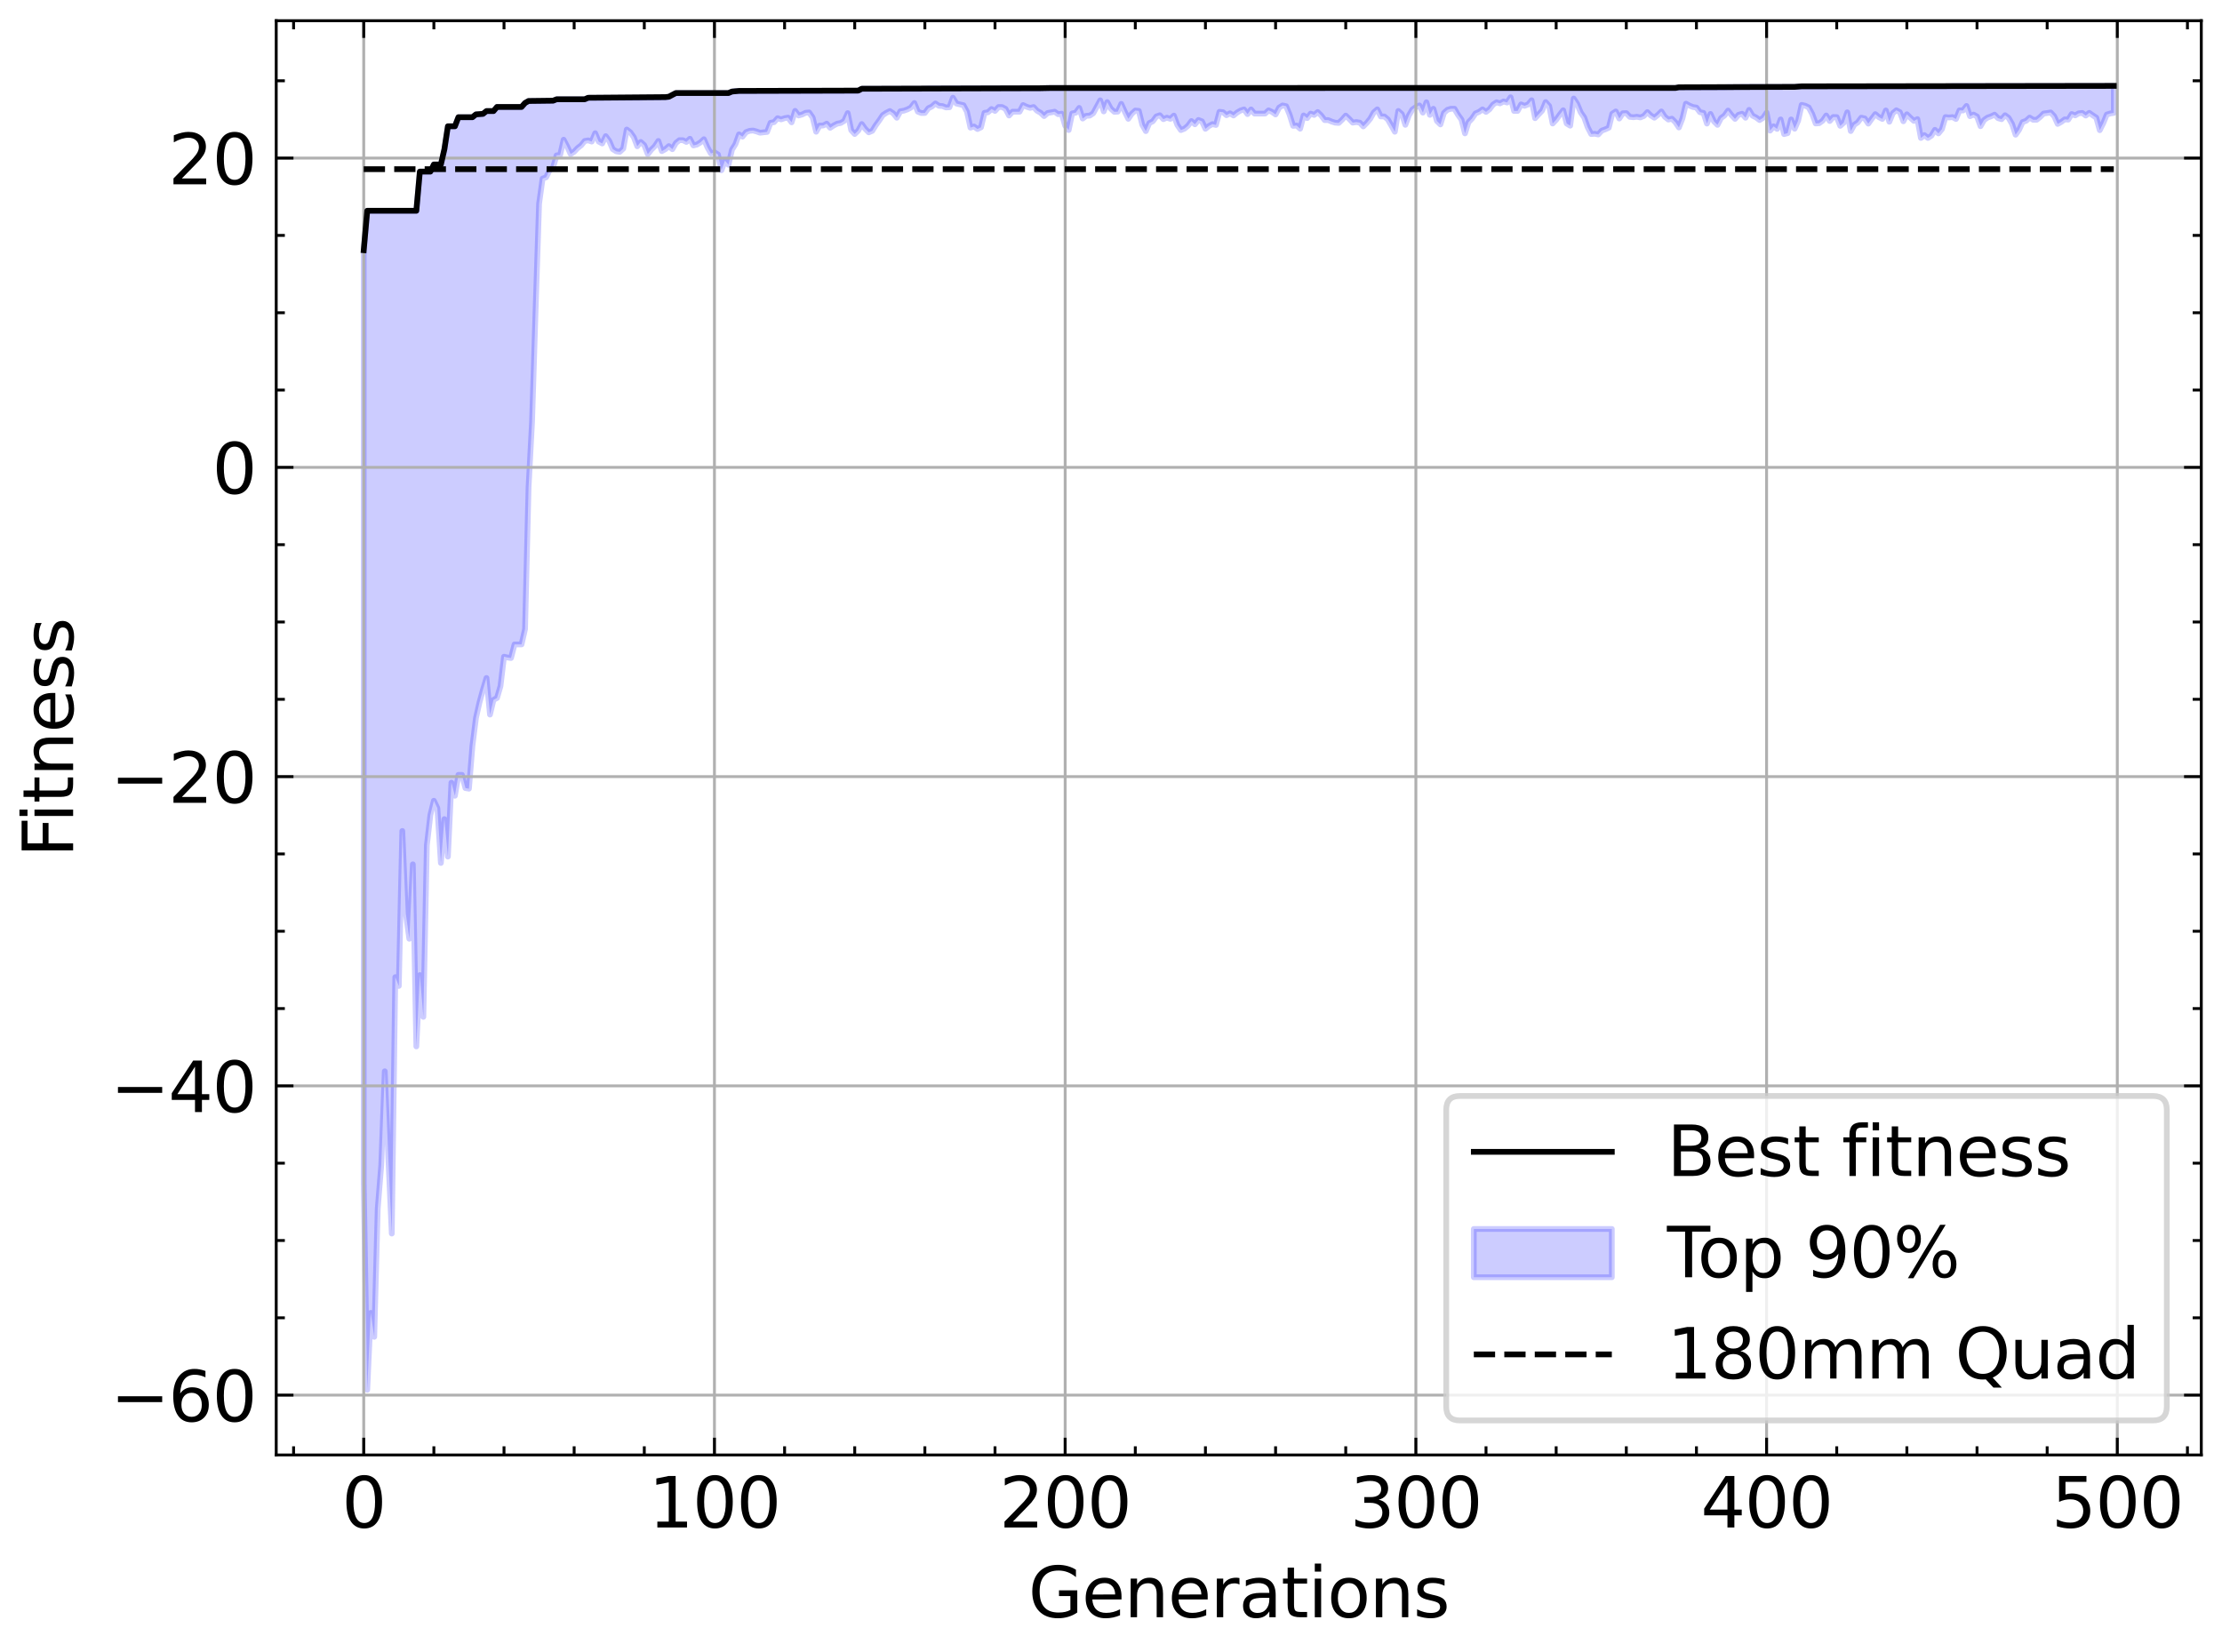 <?xml version="1.0" encoding="utf-8" standalone="no"?>
<!DOCTYPE svg PUBLIC "-//W3C//DTD SVG 1.1//EN"
  "http://www.w3.org/Graphics/SVG/1.1/DTD/svg11.dtd">
<svg xmlns:xlink="http://www.w3.org/1999/xlink" width="386.439pt" height="287.408pt" viewBox="0 0 386.439 287.408" xmlns="http://www.w3.org/2000/svg" version="1.1">
 <defs>
  <style type="text/css">*{stroke-linejoin: round; stroke-linecap: butt}</style>
 </defs>
 <g id="figure_1">
  <g id="patch_1">
   <path d="M 0 287.408 
L 386.439 287.408 
L 386.439 0 
L 0 0 
z
" style="fill: #ffffff"/>
  </g>
  <g id="axes_1">
   <g id="patch_2">
    <path d="M 48.039 253.08 
L 382.839 253.08 
L 382.839 3.6 
L 48.039 3.6 
z
" style="fill: #ffffff"/>
   </g>
   <g id="PolyCollection_1">
    <defs>
     <path id="m91723bf005" d="M 63.258 -243.887 
L 63.258 -81.641 
L 63.868 -45.667 
L 64.477 -59.04 
L 65.087 -54.875 
L 65.697 -77.211 
L 66.307 -84.758 
L 66.917 -101.063 
L 67.527 -86.285 
L 68.137 -72.836 
L 68.747 -117.442 
L 69.357 -115.905 
L 69.967 -142.865 
L 70.577 -128.509 
L 71.187 -124.113 
L 71.797 -137.063 
L 72.407 -105.387 
L 73.017 -117.793 
L 73.627 -110.53 
L 74.237 -140.377 
L 74.847 -145.634 
L 75.457 -148.122 
L 76.066 -146.843 
L 76.676 -137.301 
L 77.286 -144.929 
L 77.896 -138.405 
L 78.506 -151.27 
L 79.116 -148.988 
L 79.726 -152.628 
L 80.336 -152.628 
L 80.946 -150.324 
L 81.556 -150.222 
L 82.166 -157.687 
L 82.776 -162.522 
L 83.386 -165.208 
L 83.996 -167.437 
L 84.606 -169.478 
L 85.216 -163.112 
L 85.826 -165.672 
L 86.436 -165.995 
L 87.045 -168.074 
L 87.655 -173.18 
L 88.265 -173.039 
L 88.875 -172.953 
L 89.485 -175.317 
L 90.095 -175.317 
L 90.705 -175.317 
L 91.315 -177.989 
L 91.925 -202.639 
L 92.535 -214.124 
L 93.145 -233.384 
L 93.755 -251.979 
L 94.365 -256.345 
L 94.975 -256.568 
L 95.585 -257.788 
L 96.195 -258.308 
L 96.805 -260.385 
L 97.415 -260.445 
L 98.025 -263.106 
L 98.634 -261.942 
L 99.244 -260.613 
L 99.854 -261.017 
L 100.464 -261.662 
L 101.074 -262.127 
L 101.684 -262.886 
L 102.294 -262.991 
L 102.904 -262.783 
L 103.514 -264.24 
L 104.124 -262.783 
L 104.734 -262.448 
L 105.344 -263.727 
L 105.954 -262.896 
L 106.564 -261.47 
L 107.174 -261.085 
L 107.784 -260.99 
L 108.394 -261.559 
L 109.004 -264.879 
L 109.614 -264.414 
L 110.223 -263.547 
L 110.833 -261.964 
L 111.443 -262.715 
L 112.053 -262.15 
L 112.663 -260.588 
L 113.273 -261.369 
L 113.883 -261.972 
L 114.493 -262.894 
L 115.103 -261.12 
L 115.713 -261.456 
L 116.323 -261.996 
L 116.933 -261.456 
L 117.543 -262.53 
L 118.153 -263.025 
L 118.763 -263.025 
L 119.373 -262.719 
L 119.983 -263.276 
L 120.593 -262.11 
L 121.203 -262.256 
L 121.812 -262.631 
L 122.422 -263.194 
L 123.032 -261.786 
L 123.642 -260.702 
L 124.252 -260.925 
L 124.862 -260.542 
L 125.472 -257.795 
L 126.082 -259.465 
L 126.692 -258.749 
L 127.302 -261.371 
L 127.912 -262.349 
L 128.522 -264.037 
L 129.132 -263.637 
L 129.742 -264.416 
L 130.352 -264.648 
L 130.962 -264.704 
L 131.572 -264.54 
L 132.182 -264.32 
L 132.792 -264.395 
L 133.401 -264.454 
L 134.011 -266.055 
L 134.621 -266.158 
L 135.231 -266.848 
L 135.841 -266.64 
L 136.451 -266.847 
L 137.061 -266.947 
L 137.671 -266.127 
L 138.281 -268.122 
L 138.891 -267.32 
L 139.501 -267.492 
L 140.111 -267.792 
L 140.721 -267.848 
L 141.331 -266.973 
L 141.941 -264.491 
L 142.551 -265.569 
L 143.161 -265.569 
L 143.771 -265.899 
L 144.381 -265.176 
L 144.99 -265.58 
L 145.6 -265.899 
L 146.21 -266.015 
L 146.82 -266.383 
L 147.43 -267.738 
L 148.04 -264.759 
L 148.65 -264.097 
L 149.26 -264.697 
L 149.87 -265.833 
L 150.48 -264.991 
L 151.09 -264.389 
L 151.7 -264.647 
L 152.31 -265.629 
L 152.92 -266.467 
L 153.53 -267.384 
L 154.14 -267.787 
L 154.75 -268.094 
L 155.36 -267.696 
L 155.97 -266.928 
L 156.579 -268.049 
L 157.189 -268.158 
L 157.799 -268.371 
L 158.409 -268.689 
L 159.019 -269.487 
L 159.629 -267.98 
L 160.239 -267.744 
L 160.849 -267.762 
L 161.459 -268.59 
L 162.069 -268.876 
L 162.679 -269.413 
L 163.289 -269.002 
L 163.899 -268.964 
L 164.509 -268.721 
L 165.119 -268.75 
L 165.729 -270.412 
L 166.339 -269.398 
L 166.949 -269.248 
L 167.559 -269.114 
L 168.168 -267.976 
L 168.778 -265.207 
L 169.388 -265.409 
L 169.998 -264.963 
L 170.608 -265.257 
L 171.218 -267.783 
L 171.828 -267.881 
L 172.438 -268.445 
L 173.048 -268.113 
L 173.658 -268.792 
L 174.268 -268.792 
L 174.878 -268.469 
L 175.488 -267.311 
L 176.098 -267.977 
L 176.708 -267.977 
L 177.318 -267.977 
L 177.928 -269.134 
L 178.538 -268.844 
L 179.148 -268.644 
L 179.757 -268.792 
L 180.367 -268.143 
L 180.977 -267.794 
L 181.587 -267.212 
L 182.197 -267.754 
L 182.807 -267.86 
L 183.417 -267.981 
L 184.027 -267.541 
L 184.637 -267.637 
L 185.247 -265.55 
L 185.857 -264.786 
L 186.467 -267.679 
L 187.077 -267.801 
L 187.687 -268.638 
L 188.297 -266.788 
L 188.907 -267.26 
L 189.517 -267.296 
L 190.127 -267.702 
L 190.737 -268.835 
L 191.346 -269.957 
L 191.956 -268.028 
L 192.566 -269.649 
L 193.176 -268.521 
L 193.786 -267.962 
L 194.396 -267.984 
L 195.006 -269.335 
L 195.616 -267.984 
L 196.226 -266.738 
L 196.836 -267.629 
L 197.446 -268.18 
L 198.056 -268.122 
L 198.666 -265.687 
L 199.276 -264.603 
L 199.886 -266.004 
L 200.496 -266.315 
L 201.106 -267.156 
L 201.716 -267.365 
L 202.326 -266.681 
L 202.935 -266.937 
L 203.545 -266.736 
L 204.155 -267.304 
L 204.765 -265.66 
L 205.375 -264.777 
L 205.985 -265.018 
L 206.595 -265.524 
L 207.205 -266.349 
L 207.815 -265.789 
L 208.425 -266.539 
L 209.035 -266.302 
L 209.645 -265.004 
L 210.255 -265.494 
L 210.865 -265.824 
L 211.475 -265.671 
L 212.085 -267.959 
L 212.695 -267.892 
L 213.305 -267.365 
L 213.915 -267.7 
L 214.524 -267.319 
L 215.134 -267.824 
L 215.744 -268.179 
L 216.354 -268.377 
L 216.964 -267.562 
L 217.574 -268.373 
L 218.184 -267.651 
L 218.794 -267.651 
L 219.404 -267.651 
L 220.014 -267.651 
L 220.624 -268.216 
L 221.234 -267.934 
L 221.844 -267.499 
L 222.454 -268.689 
L 223.064 -269.069 
L 223.674 -268.937 
L 224.284 -267.466 
L 224.894 -265.516 
L 225.504 -265.573 
L 226.113 -265.022 
L 226.723 -267.328 
L 227.333 -266.861 
L 227.943 -267.649 
L 228.553 -267.412 
L 229.163 -267.919 
L 229.773 -267.328 
L 230.383 -266.519 
L 230.993 -266.52 
L 231.603 -266.256 
L 232.213 -266.068 
L 232.823 -266.026 
L 233.433 -266.606 
L 234.043 -267.303 
L 234.653 -266.733 
L 235.263 -266.076 
L 235.873 -266.174 
L 236.483 -266.076 
L 237.092 -265.418 
L 237.702 -266.028 
L 238.312 -266.764 
L 238.922 -267.862 
L 239.532 -268.387 
L 240.142 -267.149 
L 240.752 -267.149 
L 241.362 -266.642 
L 241.972 -265.583 
L 242.582 -264.494 
L 243.192 -268.108 
L 243.802 -267.565 
L 244.412 -265.695 
L 245.022 -267.327 
L 245.632 -268.367 
L 246.242 -268.788 
L 246.852 -269.073 
L 247.462 -267.818 
L 248.072 -269.617 
L 248.681 -267.424 
L 249.291 -268.485 
L 249.901 -266.359 
L 250.511 -265.764 
L 251.121 -267.772 
L 251.731 -268.312 
L 252.341 -268.493 
L 252.951 -268.493 
L 253.561 -267.459 
L 254.171 -266.604 
L 254.781 -264.208 
L 255.391 -266.148 
L 256.001 -266.785 
L 256.611 -267.684 
L 257.221 -267.944 
L 257.831 -268.382 
L 258.441 -267.942 
L 259.051 -268.407 
L 259.661 -269.219 
L 260.27 -269.616 
L 260.88 -269.428 
L 261.49 -269.762 
L 262.1 -269.574 
L 262.71 -270.489 
L 263.32 -268.108 
L 263.93 -268.108 
L 264.54 -269.248 
L 265.15 -269 
L 265.76 -269.248 
L 266.37 -269.971 
L 266.98 -266.852 
L 267.59 -267.518 
L 268.2 -268.167 
L 268.81 -269.653 
L 269.42 -268.978 
L 270.03 -265.922 
L 270.64 -266.572 
L 271.25 -267.446 
L 271.859 -268.228 
L 272.469 -265.919 
L 273.079 -265.546 
L 273.689 -270.27 
L 274.299 -269.332 
L 274.909 -267.86 
L 275.519 -266.971 
L 276.129 -265.26 
L 276.739 -264.085 
L 277.349 -264.144 
L 277.959 -264.019 
L 278.569 -264.689 
L 279.179 -264.91 
L 279.789 -265.19 
L 280.399 -267.631 
L 281.009 -268.024 
L 281.619 -266.787 
L 282.229 -267.707 
L 282.839 -267.731 
L 283.448 -267.082 
L 284.058 -267.017 
L 284.668 -267.095 
L 285.278 -266.981 
L 285.888 -267.233 
L 286.498 -267.91 
L 287.108 -267.321 
L 287.718 -266.933 
L 288.328 -267.417 
L 288.938 -268.021 
L 289.548 -267.086 
L 290.158 -266.61 
L 290.768 -266.761 
L 291.378 -266.142 
L 291.988 -265.234 
L 292.598 -266.803 
L 293.208 -269.376 
L 293.818 -269.045 
L 294.428 -268.793 
L 295.037 -268.699 
L 295.647 -267.89 
L 296.257 -267.775 
L 296.867 -265.912 
L 297.477 -267.591 
L 298.087 -266.291 
L 298.697 -265.685 
L 299.307 -266.864 
L 299.917 -267.313 
L 300.527 -268.178 
L 301.137 -267.389 
L 301.747 -266.729 
L 302.357 -267.443 
L 302.967 -267.618 
L 303.577 -266.928 
L 304.187 -268.296 
L 304.797 -267.283 
L 305.407 -266.976 
L 306.017 -266.525 
L 306.626 -266.907 
L 307.236 -267.799 
L 307.846 -264.687 
L 308.456 -265.432 
L 309.066 -264.985 
L 309.676 -266.635 
L 310.286 -264.08 
L 310.896 -264.247 
L 311.506 -266.635 
L 312.116 -265.016 
L 312.726 -266.43 
L 313.336 -269.162 
L 313.946 -269.02 
L 314.556 -268.73 
L 315.166 -267.597 
L 315.776 -265.929 
L 316.386 -265.98 
L 316.996 -266.424 
L 317.606 -267.32 
L 318.215 -266.357 
L 318.825 -267.051 
L 319.435 -267.038 
L 320.045 -265.518 
L 320.655 -266.069 
L 321.265 -267.872 
L 321.875 -264.611 
L 322.485 -265.708 
L 323.095 -266.122 
L 323.705 -266.945 
L 324.315 -266.806 
L 324.925 -265.903 
L 325.535 -266.759 
L 326.145 -267.56 
L 326.755 -267.038 
L 327.365 -266.721 
L 327.975 -268.197 
L 328.585 -266.229 
L 329.195 -267.722 
L 329.804 -268.224 
L 330.414 -267.905 
L 331.024 -266.311 
L 331.634 -267.529 
L 332.244 -266.931 
L 332.854 -266.376 
L 333.464 -266.69 
L 334.074 -263.413 
L 334.684 -263.902 
L 335.294 -263.409 
L 335.904 -263.807 
L 336.514 -264.824 
L 337.124 -264.204 
L 337.734 -264.945 
L 338.344 -267.039 
L 338.954 -266.975 
L 339.564 -267.039 
L 340.174 -266.711 
L 340.784 -268.213 
L 341.393 -268.192 
L 342.003 -268.981 
L 342.613 -267.196 
L 343.223 -267.478 
L 343.833 -267.152 
L 344.443 -265.455 
L 345.053 -266.53 
L 345.663 -266.955 
L 346.273 -267.17 
L 346.883 -267.466 
L 347.493 -266.852 
L 348.103 -266.676 
L 348.713 -267.368 
L 349.323 -266.91 
L 349.933 -265.837 
L 350.543 -263.974 
L 351.153 -264.844 
L 351.763 -266.176 
L 352.373 -266.395 
L 352.982 -266.956 
L 353.592 -266.573 
L 354.202 -266.573 
L 354.812 -267.059 
L 355.422 -267.668 
L 356.032 -267.745 
L 356.642 -267.852 
L 357.252 -267.195 
L 357.862 -265.852 
L 358.472 -266.194 
L 359.082 -266.643 
L 359.692 -266.601 
L 360.302 -267.575 
L 360.912 -267.335 
L 361.522 -267.699 
L 362.132 -267.76 
L 362.742 -267.302 
L 363.352 -267.779 
L 363.962 -267.353 
L 364.571 -266.951 
L 365.181 -264.762 
L 365.791 -265.981 
L 366.401 -267.484 
L 367.011 -267.673 
L 367.621 -267.768 
L 367.621 -272.467 
L 367.621 -272.467 
L 367.011 -272.467 
L 366.401 -272.467 
L 365.791 -272.467 
L 365.181 -272.467 
L 364.571 -272.467 
L 363.962 -272.467 
L 363.352 -272.467 
L 362.742 -272.467 
L 362.132 -272.467 
L 361.522 -272.467 
L 360.912 -272.457 
L 360.302 -272.457 
L 359.692 -272.457 
L 359.082 -272.457 
L 358.472 -272.457 
L 357.862 -272.457 
L 357.252 -272.457 
L 356.642 -272.457 
L 356.032 -272.457 
L 355.422 -272.457 
L 354.812 -272.457 
L 354.202 -272.457 
L 353.592 -272.457 
L 352.982 -272.457 
L 352.373 -272.457 
L 351.763 -272.457 
L 351.153 -272.457 
L 350.543 -272.457 
L 349.933 -272.457 
L 349.323 -272.457 
L 348.713 -272.457 
L 348.103 -272.457 
L 347.493 -272.457 
L 346.883 -272.457 
L 346.273 -272.457 
L 345.663 -272.457 
L 345.053 -272.457 
L 344.443 -272.457 
L 343.833 -272.457 
L 343.223 -272.457 
L 342.613 -272.457 
L 342.003 -272.457 
L 341.393 -272.457 
L 340.784 -272.457 
L 340.174 -272.455 
L 339.564 -272.455 
L 338.954 -272.397 
L 338.344 -272.397 
L 337.734 -272.397 
L 337.124 -272.397 
L 336.514 -272.397 
L 335.904 -272.397 
L 335.294 -272.397 
L 334.684 -272.397 
L 334.074 -272.397 
L 333.464 -272.397 
L 332.854 -272.397 
L 332.244 -272.397 
L 331.634 -272.397 
L 331.024 -272.397 
L 330.414 -272.397 
L 329.804 -272.397 
L 329.195 -272.397 
L 328.585 -272.397 
L 327.975 -272.397 
L 327.365 -272.397 
L 326.755 -272.397 
L 326.145 -272.387 
L 325.535 -272.387 
L 324.925 -272.387 
L 324.315 -272.387 
L 323.705 -272.387 
L 323.095 -272.387 
L 322.485 -272.387 
L 321.875 -272.387 
L 321.265 -272.387 
L 320.655 -272.387 
L 320.045 -272.387 
L 319.435 -272.387 
L 318.825 -272.387 
L 318.215 -272.387 
L 317.606 -272.387 
L 316.996 -272.387 
L 316.386 -272.387 
L 315.776 -272.387 
L 315.166 -272.387 
L 314.556 -272.387 
L 313.946 -272.387 
L 313.336 -272.387 
L 312.726 -272.387 
L 312.116 -272.297 
L 311.506 -272.292 
L 310.896 -272.292 
L 310.286 -272.292 
L 309.676 -272.292 
L 309.066 -272.292 
L 308.456 -272.292 
L 307.846 -272.292 
L 307.236 -272.292 
L 306.626 -272.292 
L 306.017 -272.292 
L 305.407 -272.292 
L 304.797 -272.292 
L 304.187 -272.292 
L 303.577 -272.292 
L 302.967 -272.292 
L 302.357 -272.262 
L 301.747 -272.262 
L 301.137 -272.262 
L 300.527 -272.262 
L 299.917 -272.224 
L 299.307 -272.224 
L 298.697 -272.224 
L 298.087 -272.224 
L 297.477 -272.224 
L 296.867 -272.224 
L 296.257 -272.224 
L 295.647 -272.224 
L 295.037 -272.224 
L 294.428 -272.224 
L 293.818 -272.224 
L 293.208 -272.224 
L 292.598 -272.224 
L 291.988 -272.224 
L 291.378 -272.108 
L 290.768 -272.108 
L 290.158 -272.108 
L 289.548 -272.108 
L 288.938 -272.108 
L 288.328 -272.108 
L 287.718 -272.108 
L 287.108 -272.108 
L 286.498 -272.108 
L 285.888 -272.108 
L 285.278 -272.108 
L 284.668 -272.108 
L 284.058 -272.108 
L 283.448 -272.108 
L 282.839 -272.108 
L 282.229 -272.108 
L 281.619 -272.108 
L 281.009 -272.108 
L 280.399 -272.108 
L 279.789 -272.108 
L 279.179 -272.108 
L 278.569 -272.108 
L 277.959 -272.108 
L 277.349 -272.108 
L 276.739 -272.108 
L 276.129 -272.108 
L 275.519 -272.108 
L 274.909 -272.108 
L 274.299 -272.108 
L 273.689 -272.108 
L 273.079 -272.108 
L 272.469 -272.108 
L 271.859 -272.108 
L 271.25 -272.108 
L 270.64 -272.108 
L 270.03 -272.108 
L 269.42 -272.108 
L 268.81 -272.108 
L 268.2 -272.108 
L 267.59 -272.108 
L 266.98 -272.108 
L 266.37 -272.108 
L 265.76 -272.108 
L 265.15 -272.108 
L 264.54 -272.108 
L 263.93 -272.108 
L 263.32 -272.108 
L 262.71 -272.108 
L 262.1 -272.108 
L 261.49 -272.108 
L 260.88 -272.108 
L 260.27 -272.108 
L 259.661 -272.108 
L 259.051 -272.108 
L 258.441 -272.108 
L 257.831 -272.108 
L 257.221 -272.108 
L 256.611 -272.108 
L 256.001 -272.108 
L 255.391 -272.108 
L 254.781 -272.108 
L 254.171 -272.108 
L 253.561 -272.108 
L 252.951 -272.108 
L 252.341 -272.108 
L 251.731 -272.108 
L 251.121 -272.108 
L 250.511 -272.108 
L 249.901 -272.108 
L 249.291 -272.108 
L 248.681 -272.108 
L 248.072 -272.108 
L 247.462 -272.108 
L 246.852 -272.105 
L 246.242 -272.105 
L 245.632 -272.105 
L 245.022 -272.105 
L 244.412 -272.105 
L 243.802 -272.105 
L 243.192 -272.105 
L 242.582 -272.105 
L 241.972 -272.104 
L 241.362 -272.104 
L 240.752 -272.104 
L 240.142 -272.104 
L 239.532 -272.104 
L 238.922 -272.104 
L 238.312 -272.103 
L 237.702 -272.103 
L 237.092 -272.103 
L 236.483 -272.103 
L 235.873 -272.103 
L 235.263 -272.103 
L 234.653 -272.103 
L 234.043 -272.103 
L 233.433 -272.103 
L 232.823 -272.103 
L 232.213 -272.103 
L 231.603 -272.103 
L 230.993 -272.103 
L 230.383 -272.103 
L 229.773 -272.103 
L 229.163 -272.103 
L 228.553 -272.103 
L 227.943 -272.103 
L 227.333 -272.103 
L 226.723 -272.103 
L 226.113 -272.103 
L 225.504 -272.103 
L 224.894 -272.103 
L 224.284 -272.103 
L 223.674 -272.103 
L 223.064 -272.103 
L 222.454 -272.103 
L 221.844 -272.103 
L 221.234 -272.103 
L 220.624 -272.103 
L 220.014 -272.103 
L 219.404 -272.103 
L 218.794 -272.103 
L 218.184 -272.103 
L 217.574 -272.102 
L 216.964 -272.102 
L 216.354 -272.102 
L 215.744 -272.102 
L 215.134 -272.102 
L 214.524 -272.102 
L 213.915 -272.102 
L 213.305 -272.102 
L 212.695 -272.102 
L 212.085 -272.102 
L 211.475 -272.102 
L 210.865 -272.102 
L 210.255 -272.102 
L 209.645 -272.102 
L 209.035 -272.102 
L 208.425 -272.102 
L 207.815 -272.102 
L 207.205 -272.102 
L 206.595 -272.102 
L 205.985 -272.102 
L 205.375 -272.102 
L 204.765 -272.102 
L 204.155 -272.102 
L 203.545 -272.102 
L 202.935 -272.102 
L 202.326 -272.102 
L 201.716 -272.102 
L 201.106 -272.102 
L 200.496 -272.102 
L 199.886 -272.102 
L 199.276 -272.102 
L 198.666 -272.102 
L 198.056 -272.102 
L 197.446 -272.102 
L 196.836 -272.102 
L 196.226 -272.102 
L 195.616 -272.102 
L 195.006 -272.102 
L 194.396 -272.102 
L 193.786 -272.102 
L 193.176 -272.102 
L 192.566 -272.102 
L 191.956 -272.102 
L 191.346 -272.102 
L 190.737 -272.102 
L 190.127 -272.102 
L 189.517 -272.102 
L 188.907 -272.102 
L 188.297 -272.102 
L 187.687 -272.102 
L 187.077 -272.102 
L 186.467 -272.102 
L 185.857 -272.102 
L 185.247 -272.102 
L 184.637 -272.102 
L 184.027 -272.102 
L 183.417 -272.102 
L 182.807 -272.102 
L 182.197 -272.102 
L 181.587 -272.102 
L 180.977 -272.064 
L 180.367 -272.064 
L 179.757 -272.064 
L 179.148 -272.064 
L 178.538 -272.064 
L 177.928 -272.064 
L 177.318 -272.064 
L 176.708 -272.064 
L 176.098 -272.064 
L 175.488 -272.064 
L 174.878 -272.064 
L 174.268 -272.064 
L 173.658 -272.064 
L 173.048 -272.064 
L 172.438 -272.064 
L 171.828 -272.064 
L 171.218 -272.064 
L 170.608 -272.064 
L 169.998 -272.064 
L 169.388 -272.064 
L 168.778 -272.064 
L 168.168 -272.064 
L 167.559 -272.064 
L 166.949 -272.064 
L 166.339 -272.064 
L 165.729 -272.064 
L 165.119 -272.064 
L 164.509 -272.057 
L 163.899 -272.057 
L 163.289 -272.057 
L 162.679 -272.057 
L 162.069 -272.057 
L 161.459 -272.05 
L 160.849 -271.993 
L 160.239 -271.971 
L 159.629 -271.971 
L 159.019 -271.971 
L 158.409 -271.971 
L 157.799 -271.971 
L 157.189 -271.971 
L 156.579 -271.971 
L 155.97 -271.971 
L 155.36 -271.971 
L 154.75 -271.971 
L 154.14 -271.971 
L 153.53 -271.971 
L 152.92 -271.971 
L 152.31 -271.971 
L 151.7 -271.971 
L 151.09 -271.971 
L 150.48 -271.971 
L 149.87 -271.971 
L 149.26 -271.647 
L 148.65 -271.611 
L 148.04 -271.611 
L 147.43 -271.611 
L 146.82 -271.611 
L 146.21 -271.611 
L 145.6 -271.611 
L 144.99 -271.611 
L 144.381 -271.611 
L 143.771 -271.611 
L 143.161 -271.611 
L 142.551 -271.611 
L 141.941 -271.611 
L 141.331 -271.611 
L 140.721 -271.611 
L 140.111 -271.611 
L 139.501 -271.611 
L 138.891 -271.611 
L 138.281 -271.611 
L 137.671 -271.611 
L 137.061 -271.611 
L 136.451 -271.611 
L 135.841 -271.611 
L 135.231 -271.611 
L 134.621 -271.611 
L 134.011 -271.611 
L 133.401 -271.611 
L 132.792 -271.591 
L 132.182 -271.591 
L 131.572 -271.591 
L 130.962 -271.591 
L 130.352 -271.591 
L 129.742 -271.591 
L 129.132 -271.591 
L 128.522 -271.591 
L 127.912 -271.591 
L 127.302 -271.481 
L 126.692 -271.225 
L 126.082 -271.225 
L 125.472 -271.225 
L 124.862 -271.225 
L 124.252 -271.225 
L 123.642 -271.225 
L 123.032 -271.225 
L 122.422 -271.225 
L 121.812 -271.225 
L 121.203 -271.225 
L 120.593 -271.225 
L 119.983 -271.225 
L 119.373 -271.225 
L 118.763 -271.225 
L 118.153 -271.225 
L 117.543 -271.225 
L 116.933 -270.935 
L 116.323 -270.58 
L 115.713 -270.514 
L 115.103 -270.514 
L 114.493 -270.435 
L 113.883 -270.435 
L 113.273 -270.435 
L 112.663 -270.434 
L 112.053 -270.434 
L 111.443 -270.403 
L 110.833 -270.403 
L 110.223 -270.403 
L 109.614 -270.403 
L 109.004 -270.403 
L 108.394 -270.403 
L 107.784 -270.403 
L 107.174 -270.403 
L 106.564 -270.403 
L 105.954 -270.403 
L 105.344 -270.403 
L 104.734 -270.403 
L 104.124 -270.403 
L 103.514 -270.403 
L 102.904 -270.403 
L 102.294 -270.403 
L 101.684 -270.139 
L 101.074 -270.139 
L 100.464 -270.139 
L 99.854 -270.139 
L 99.244 -270.139 
L 98.634 -270.139 
L 98.025 -270.139 
L 97.415 -270.139 
L 96.805 -270.139 
L 96.195 -269.895 
L 95.585 -269.895 
L 94.975 -269.895 
L 94.365 -269.841 
L 93.755 -269.841 
L 93.145 -269.841 
L 92.535 -269.841 
L 91.925 -269.841 
L 91.315 -269.498 
L 90.705 -268.807 
L 90.095 -268.807 
L 89.485 -268.807 
L 88.875 -268.807 
L 88.265 -268.807 
L 87.655 -268.807 
L 87.045 -268.807 
L 86.436 -268.807 
L 85.826 -268.086 
L 85.216 -268.086 
L 84.606 -268.086 
L 83.996 -267.603 
L 83.386 -267.512 
L 82.776 -267.512 
L 82.166 -267.02 
L 81.556 -267.02 
L 80.946 -267.02 
L 80.336 -267.02 
L 79.726 -267.02 
L 79.116 -265.442 
L 78.506 -265.442 
L 77.896 -265.442 
L 77.286 -261.447 
L 76.676 -258.798 
L 76.066 -258.798 
L 75.457 -258.798 
L 74.847 -257.557 
L 74.237 -257.557 
L 73.627 -257.557 
L 73.017 -257.557 
L 72.407 -250.745 
L 71.797 -250.745 
L 71.187 -250.745 
L 70.577 -250.745 
L 69.967 -250.745 
L 69.357 -250.745 
L 68.747 -250.745 
L 68.137 -250.745 
L 67.527 -250.745 
L 66.917 -250.745 
L 66.307 -250.745 
L 65.697 -250.745 
L 65.087 -250.745 
L 64.477 -250.745 
L 63.868 -250.745 
L 63.258 -243.887 
z
" style="stroke: #0000ff; stroke-opacity: 0.2"/>
    </defs>
    <g clip-path="url(#p93f5f2da6b)">
     <use xlink:href="#m91723bf005" x="0" y="287.408" style="fill: #0000ff; fill-opacity: 0.2; stroke: #0000ff; stroke-opacity: 0.2"/>
    </g>
   </g>
   <g id="matplotlib.axis_1">
    <g id="xtick_1">
     <g id="line2d_1">
      <path d="M 63.258 253.08 
L 63.258 3.6 
" clip-path="url(#p93f5f2da6b)" style="fill: none; stroke: #b0b0b0; stroke-width: 0.5; stroke-linecap: square"/>
     </g>
     <g id="line2d_2">
      <defs>
       <path id="m1b9c3bf1c7" d="M 0 0 
L 0 -3 
" style="stroke: #000000; stroke-width: 0.5"/>
      </defs>
      <g>
       <use xlink:href="#m1b9c3bf1c7" x="63.258" y="253.08" style="stroke: #000000; stroke-width: 0.5"/>
      </g>
     </g>
     <g id="line2d_3">
      <defs>
       <path id="m0c3c4bbd13" d="M 0 0 
L 0 3 
" style="stroke: #000000; stroke-width: 0.5"/>
      </defs>
      <g>
       <use xlink:href="#m0c3c4bbd13" x="63.258" y="3.6" style="stroke: #000000; stroke-width: 0.5"/>
      </g>
     </g>
     <g id="text_1">
      <!-- 0 -->
      <g transform="translate(59.44 265.698) scale(0.12 -0.12)">
       <defs>
        <path id="DejaVuSans-30" d="M 2034 4250 
Q 1547 4250 1301 3770 
Q 1056 3291 1056 2328 
Q 1056 1369 1301 889 
Q 1547 409 2034 409 
Q 2525 409 2770 889 
Q 3016 1369 3016 2328 
Q 3016 3291 2770 3770 
Q 2525 4250 2034 4250 
z
M 2034 4750 
Q 2819 4750 3233 4129 
Q 3647 3509 3647 2328 
Q 3647 1150 3233 529 
Q 2819 -91 2034 -91 
Q 1250 -91 836 529 
Q 422 1150 422 2328 
Q 422 3509 836 4129 
Q 1250 4750 2034 4750 
z
" transform="scale(0.016)"/>
       </defs>
       <use xlink:href="#DejaVuSans-30"/>
      </g>
     </g>
    </g>
    <g id="xtick_2">
     <g id="line2d_4">
      <path d="M 124.252 253.08 
L 124.252 3.6 
" clip-path="url(#p93f5f2da6b)" style="fill: none; stroke: #b0b0b0; stroke-width: 0.5; stroke-linecap: square"/>
     </g>
     <g id="line2d_5">
      <g>
       <use xlink:href="#m1b9c3bf1c7" x="124.252" y="253.08" style="stroke: #000000; stroke-width: 0.5"/>
      </g>
     </g>
     <g id="line2d_6">
      <g>
       <use xlink:href="#m0c3c4bbd13" x="124.252" y="3.6" style="stroke: #000000; stroke-width: 0.5"/>
      </g>
     </g>
     <g id="text_2">
      <!-- 100 -->
      <g transform="translate(112.8 265.698) scale(0.12 -0.12)">
       <defs>
        <path id="DejaVuSans-31" d="M 794 531 
L 1825 531 
L 1825 4091 
L 703 3866 
L 703 4441 
L 1819 4666 
L 2450 4666 
L 2450 531 
L 3481 531 
L 3481 0 
L 794 0 
L 794 531 
z
" transform="scale(0.016)"/>
       </defs>
       <use xlink:href="#DejaVuSans-31"/>
       <use xlink:href="#DejaVuSans-30" x="63.623"/>
       <use xlink:href="#DejaVuSans-30" x="127.246"/>
      </g>
     </g>
    </g>
    <g id="xtick_3">
     <g id="line2d_7">
      <path d="M 185.247 253.08 
L 185.247 3.6 
" clip-path="url(#p93f5f2da6b)" style="fill: none; stroke: #b0b0b0; stroke-width: 0.5; stroke-linecap: square"/>
     </g>
     <g id="line2d_8">
      <g>
       <use xlink:href="#m1b9c3bf1c7" x="185.247" y="253.08" style="stroke: #000000; stroke-width: 0.5"/>
      </g>
     </g>
     <g id="line2d_9">
      <g>
       <use xlink:href="#m0c3c4bbd13" x="185.247" y="3.6" style="stroke: #000000; stroke-width: 0.5"/>
      </g>
     </g>
     <g id="text_3">
      <!-- 200 -->
      <g transform="translate(173.794 265.698) scale(0.12 -0.12)">
       <defs>
        <path id="DejaVuSans-32" d="M 1228 531 
L 3431 531 
L 3431 0 
L 469 0 
L 469 531 
Q 828 903 1448 1529 
Q 2069 2156 2228 2338 
Q 2531 2678 2651 2914 
Q 2772 3150 2772 3378 
Q 2772 3750 2511 3984 
Q 2250 4219 1831 4219 
Q 1534 4219 1204 4116 
Q 875 4013 500 3803 
L 500 4441 
Q 881 4594 1212 4672 
Q 1544 4750 1819 4750 
Q 2544 4750 2975 4387 
Q 3406 4025 3406 3419 
Q 3406 3131 3298 2873 
Q 3191 2616 2906 2266 
Q 2828 2175 2409 1742 
Q 1991 1309 1228 531 
z
" transform="scale(0.016)"/>
       </defs>
       <use xlink:href="#DejaVuSans-32"/>
       <use xlink:href="#DejaVuSans-30" x="63.623"/>
       <use xlink:href="#DejaVuSans-30" x="127.246"/>
      </g>
     </g>
    </g>
    <g id="xtick_4">
     <g id="line2d_10">
      <path d="M 246.242 253.08 
L 246.242 3.6 
" clip-path="url(#p93f5f2da6b)" style="fill: none; stroke: #b0b0b0; stroke-width: 0.5; stroke-linecap: square"/>
     </g>
     <g id="line2d_11">
      <g>
       <use xlink:href="#m1b9c3bf1c7" x="246.242" y="253.08" style="stroke: #000000; stroke-width: 0.5"/>
      </g>
     </g>
     <g id="line2d_12">
      <g>
       <use xlink:href="#m0c3c4bbd13" x="246.242" y="3.6" style="stroke: #000000; stroke-width: 0.5"/>
      </g>
     </g>
     <g id="text_4">
      <!-- 300 -->
      <g transform="translate(234.789 265.698) scale(0.12 -0.12)">
       <defs>
        <path id="DejaVuSans-33" d="M 2597 2516 
Q 3050 2419 3304 2112 
Q 3559 1806 3559 1356 
Q 3559 666 3084 287 
Q 2609 -91 1734 -91 
Q 1441 -91 1130 -33 
Q 819 25 488 141 
L 488 750 
Q 750 597 1062 519 
Q 1375 441 1716 441 
Q 2309 441 2620 675 
Q 2931 909 2931 1356 
Q 2931 1769 2642 2001 
Q 2353 2234 1838 2234 
L 1294 2234 
L 1294 2753 
L 1863 2753 
Q 2328 2753 2575 2939 
Q 2822 3125 2822 3475 
Q 2822 3834 2567 4026 
Q 2313 4219 1838 4219 
Q 1578 4219 1281 4162 
Q 984 4106 628 3988 
L 628 4550 
Q 988 4650 1302 4700 
Q 1616 4750 1894 4750 
Q 2613 4750 3031 4423 
Q 3450 4097 3450 3541 
Q 3450 3153 3228 2886 
Q 3006 2619 2597 2516 
z
" transform="scale(0.016)"/>
       </defs>
       <use xlink:href="#DejaVuSans-33"/>
       <use xlink:href="#DejaVuSans-30" x="63.623"/>
       <use xlink:href="#DejaVuSans-30" x="127.246"/>
      </g>
     </g>
    </g>
    <g id="xtick_5">
     <g id="line2d_13">
      <path d="M 307.236 253.08 
L 307.236 3.6 
" clip-path="url(#p93f5f2da6b)" style="fill: none; stroke: #b0b0b0; stroke-width: 0.5; stroke-linecap: square"/>
     </g>
     <g id="line2d_14">
      <g>
       <use xlink:href="#m1b9c3bf1c7" x="307.236" y="253.08" style="stroke: #000000; stroke-width: 0.5"/>
      </g>
     </g>
     <g id="line2d_15">
      <g>
       <use xlink:href="#m0c3c4bbd13" x="307.236" y="3.6" style="stroke: #000000; stroke-width: 0.5"/>
      </g>
     </g>
     <g id="text_5">
      <!-- 400 -->
      <g transform="translate(295.784 265.698) scale(0.12 -0.12)">
       <defs>
        <path id="DejaVuSans-34" d="M 2419 4116 
L 825 1625 
L 2419 1625 
L 2419 4116 
z
M 2253 4666 
L 3047 4666 
L 3047 1625 
L 3713 1625 
L 3713 1100 
L 3047 1100 
L 3047 0 
L 2419 0 
L 2419 1100 
L 313 1100 
L 313 1709 
L 2253 4666 
z
" transform="scale(0.016)"/>
       </defs>
       <use xlink:href="#DejaVuSans-34"/>
       <use xlink:href="#DejaVuSans-30" x="63.623"/>
       <use xlink:href="#DejaVuSans-30" x="127.246"/>
      </g>
     </g>
    </g>
    <g id="xtick_6">
     <g id="line2d_16">
      <path d="M 368.231 253.08 
L 368.231 3.6 
" clip-path="url(#p93f5f2da6b)" style="fill: none; stroke: #b0b0b0; stroke-width: 0.5; stroke-linecap: square"/>
     </g>
     <g id="line2d_17">
      <g>
       <use xlink:href="#m1b9c3bf1c7" x="368.231" y="253.08" style="stroke: #000000; stroke-width: 0.5"/>
      </g>
     </g>
     <g id="line2d_18">
      <g>
       <use xlink:href="#m0c3c4bbd13" x="368.231" y="3.6" style="stroke: #000000; stroke-width: 0.5"/>
      </g>
     </g>
     <g id="text_6">
      <!-- 500 -->
      <g transform="translate(356.779 265.698) scale(0.12 -0.12)">
       <defs>
        <path id="DejaVuSans-35" d="M 691 4666 
L 3169 4666 
L 3169 4134 
L 1269 4134 
L 1269 2991 
Q 1406 3038 1543 3061 
Q 1681 3084 1819 3084 
Q 2600 3084 3056 2656 
Q 3513 2228 3513 1497 
Q 3513 744 3044 326 
Q 2575 -91 1722 -91 
Q 1428 -91 1123 -41 
Q 819 9 494 109 
L 494 744 
Q 775 591 1075 516 
Q 1375 441 1709 441 
Q 2250 441 2565 725 
Q 2881 1009 2881 1497 
Q 2881 1984 2565 2268 
Q 2250 2553 1709 2553 
Q 1456 2553 1204 2497 
Q 953 2441 691 2322 
L 691 4666 
z
" transform="scale(0.016)"/>
       </defs>
       <use xlink:href="#DejaVuSans-35"/>
       <use xlink:href="#DejaVuSans-30" x="63.623"/>
       <use xlink:href="#DejaVuSans-30" x="127.246"/>
      </g>
     </g>
    </g>
    <g id="xtick_7">
     <g id="line2d_19">
      <defs>
       <path id="mea55d3aba8" d="M 0 0 
L 0 -1.5 
" style="stroke: #000000; stroke-width: 0.5"/>
      </defs>
      <g>
       <use xlink:href="#mea55d3aba8" x="51.059" y="253.08" style="stroke: #000000; stroke-width: 0.5"/>
      </g>
     </g>
     <g id="line2d_20">
      <defs>
       <path id="md6636cd415" d="M 0 0 
L 0 1.5 
" style="stroke: #000000; stroke-width: 0.5"/>
      </defs>
      <g>
       <use xlink:href="#md6636cd415" x="51.059" y="3.6" style="stroke: #000000; stroke-width: 0.5"/>
      </g>
     </g>
    </g>
    <g id="xtick_8">
     <g id="line2d_21">
      <g>
       <use xlink:href="#mea55d3aba8" x="75.457" y="253.08" style="stroke: #000000; stroke-width: 0.5"/>
      </g>
     </g>
     <g id="line2d_22">
      <g>
       <use xlink:href="#md6636cd415" x="75.457" y="3.6" style="stroke: #000000; stroke-width: 0.5"/>
      </g>
     </g>
    </g>
    <g id="xtick_9">
     <g id="line2d_23">
      <g>
       <use xlink:href="#mea55d3aba8" x="87.655" y="253.08" style="stroke: #000000; stroke-width: 0.5"/>
      </g>
     </g>
     <g id="line2d_24">
      <g>
       <use xlink:href="#md6636cd415" x="87.655" y="3.6" style="stroke: #000000; stroke-width: 0.5"/>
      </g>
     </g>
    </g>
    <g id="xtick_10">
     <g id="line2d_25">
      <g>
       <use xlink:href="#mea55d3aba8" x="99.854" y="253.08" style="stroke: #000000; stroke-width: 0.5"/>
      </g>
     </g>
     <g id="line2d_26">
      <g>
       <use xlink:href="#md6636cd415" x="99.854" y="3.6" style="stroke: #000000; stroke-width: 0.5"/>
      </g>
     </g>
    </g>
    <g id="xtick_11">
     <g id="line2d_27">
      <g>
       <use xlink:href="#mea55d3aba8" x="112.053" y="253.08" style="stroke: #000000; stroke-width: 0.5"/>
      </g>
     </g>
     <g id="line2d_28">
      <g>
       <use xlink:href="#md6636cd415" x="112.053" y="3.6" style="stroke: #000000; stroke-width: 0.5"/>
      </g>
     </g>
    </g>
    <g id="xtick_12">
     <g id="line2d_29">
      <g>
       <use xlink:href="#mea55d3aba8" x="136.451" y="253.08" style="stroke: #000000; stroke-width: 0.5"/>
      </g>
     </g>
     <g id="line2d_30">
      <g>
       <use xlink:href="#md6636cd415" x="136.451" y="3.6" style="stroke: #000000; stroke-width: 0.5"/>
      </g>
     </g>
    </g>
    <g id="xtick_13">
     <g id="line2d_31">
      <g>
       <use xlink:href="#mea55d3aba8" x="148.65" y="253.08" style="stroke: #000000; stroke-width: 0.5"/>
      </g>
     </g>
     <g id="line2d_32">
      <g>
       <use xlink:href="#md6636cd415" x="148.65" y="3.6" style="stroke: #000000; stroke-width: 0.5"/>
      </g>
     </g>
    </g>
    <g id="xtick_14">
     <g id="line2d_33">
      <g>
       <use xlink:href="#mea55d3aba8" x="160.849" y="253.08" style="stroke: #000000; stroke-width: 0.5"/>
      </g>
     </g>
     <g id="line2d_34">
      <g>
       <use xlink:href="#md6636cd415" x="160.849" y="3.6" style="stroke: #000000; stroke-width: 0.5"/>
      </g>
     </g>
    </g>
    <g id="xtick_15">
     <g id="line2d_35">
      <g>
       <use xlink:href="#mea55d3aba8" x="173.048" y="253.08" style="stroke: #000000; stroke-width: 0.5"/>
      </g>
     </g>
     <g id="line2d_36">
      <g>
       <use xlink:href="#md6636cd415" x="173.048" y="3.6" style="stroke: #000000; stroke-width: 0.5"/>
      </g>
     </g>
    </g>
    <g id="xtick_16">
     <g id="line2d_37">
      <g>
       <use xlink:href="#mea55d3aba8" x="197.446" y="253.08" style="stroke: #000000; stroke-width: 0.5"/>
      </g>
     </g>
     <g id="line2d_38">
      <g>
       <use xlink:href="#md6636cd415" x="197.446" y="3.6" style="stroke: #000000; stroke-width: 0.5"/>
      </g>
     </g>
    </g>
    <g id="xtick_17">
     <g id="line2d_39">
      <g>
       <use xlink:href="#mea55d3aba8" x="209.645" y="253.08" style="stroke: #000000; stroke-width: 0.5"/>
      </g>
     </g>
     <g id="line2d_40">
      <g>
       <use xlink:href="#md6636cd415" x="209.645" y="3.6" style="stroke: #000000; stroke-width: 0.5"/>
      </g>
     </g>
    </g>
    <g id="xtick_18">
     <g id="line2d_41">
      <g>
       <use xlink:href="#mea55d3aba8" x="221.844" y="253.08" style="stroke: #000000; stroke-width: 0.5"/>
      </g>
     </g>
     <g id="line2d_42">
      <g>
       <use xlink:href="#md6636cd415" x="221.844" y="3.6" style="stroke: #000000; stroke-width: 0.5"/>
      </g>
     </g>
    </g>
    <g id="xtick_19">
     <g id="line2d_43">
      <g>
       <use xlink:href="#mea55d3aba8" x="234.043" y="253.08" style="stroke: #000000; stroke-width: 0.5"/>
      </g>
     </g>
     <g id="line2d_44">
      <g>
       <use xlink:href="#md6636cd415" x="234.043" y="3.6" style="stroke: #000000; stroke-width: 0.5"/>
      </g>
     </g>
    </g>
    <g id="xtick_20">
     <g id="line2d_45">
      <g>
       <use xlink:href="#mea55d3aba8" x="258.441" y="253.08" style="stroke: #000000; stroke-width: 0.5"/>
      </g>
     </g>
     <g id="line2d_46">
      <g>
       <use xlink:href="#md6636cd415" x="258.441" y="3.6" style="stroke: #000000; stroke-width: 0.5"/>
      </g>
     </g>
    </g>
    <g id="xtick_21">
     <g id="line2d_47">
      <g>
       <use xlink:href="#mea55d3aba8" x="270.64" y="253.08" style="stroke: #000000; stroke-width: 0.5"/>
      </g>
     </g>
     <g id="line2d_48">
      <g>
       <use xlink:href="#md6636cd415" x="270.64" y="3.6" style="stroke: #000000; stroke-width: 0.5"/>
      </g>
     </g>
    </g>
    <g id="xtick_22">
     <g id="line2d_49">
      <g>
       <use xlink:href="#mea55d3aba8" x="282.839" y="253.08" style="stroke: #000000; stroke-width: 0.5"/>
      </g>
     </g>
     <g id="line2d_50">
      <g>
       <use xlink:href="#md6636cd415" x="282.839" y="3.6" style="stroke: #000000; stroke-width: 0.5"/>
      </g>
     </g>
    </g>
    <g id="xtick_23">
     <g id="line2d_51">
      <g>
       <use xlink:href="#mea55d3aba8" x="295.037" y="253.08" style="stroke: #000000; stroke-width: 0.5"/>
      </g>
     </g>
     <g id="line2d_52">
      <g>
       <use xlink:href="#md6636cd415" x="295.037" y="3.6" style="stroke: #000000; stroke-width: 0.5"/>
      </g>
     </g>
    </g>
    <g id="xtick_24">
     <g id="line2d_53">
      <g>
       <use xlink:href="#mea55d3aba8" x="319.435" y="253.08" style="stroke: #000000; stroke-width: 0.5"/>
      </g>
     </g>
     <g id="line2d_54">
      <g>
       <use xlink:href="#md6636cd415" x="319.435" y="3.6" style="stroke: #000000; stroke-width: 0.5"/>
      </g>
     </g>
    </g>
    <g id="xtick_25">
     <g id="line2d_55">
      <g>
       <use xlink:href="#mea55d3aba8" x="331.634" y="253.08" style="stroke: #000000; stroke-width: 0.5"/>
      </g>
     </g>
     <g id="line2d_56">
      <g>
       <use xlink:href="#md6636cd415" x="331.634" y="3.6" style="stroke: #000000; stroke-width: 0.5"/>
      </g>
     </g>
    </g>
    <g id="xtick_26">
     <g id="line2d_57">
      <g>
       <use xlink:href="#mea55d3aba8" x="343.833" y="253.08" style="stroke: #000000; stroke-width: 0.5"/>
      </g>
     </g>
     <g id="line2d_58">
      <g>
       <use xlink:href="#md6636cd415" x="343.833" y="3.6" style="stroke: #000000; stroke-width: 0.5"/>
      </g>
     </g>
    </g>
    <g id="xtick_27">
     <g id="line2d_59">
      <g>
       <use xlink:href="#mea55d3aba8" x="356.032" y="253.08" style="stroke: #000000; stroke-width: 0.5"/>
      </g>
     </g>
     <g id="line2d_60">
      <g>
       <use xlink:href="#md6636cd415" x="356.032" y="3.6" style="stroke: #000000; stroke-width: 0.5"/>
      </g>
     </g>
    </g>
    <g id="xtick_28">
     <g id="line2d_61">
      <g>
       <use xlink:href="#mea55d3aba8" x="380.43" y="253.08" style="stroke: #000000; stroke-width: 0.5"/>
      </g>
     </g>
     <g id="line2d_62">
      <g>
       <use xlink:href="#md6636cd415" x="380.43" y="3.6" style="stroke: #000000; stroke-width: 0.5"/>
      </g>
     </g>
    </g>
    <g id="text_7">
     <!-- Generations -->
     <g transform="translate(178.842 281.312) scale(0.12 -0.12)">
      <defs>
       <path id="DejaVuSans-47" d="M 3809 666 
L 3809 1919 
L 2778 1919 
L 2778 2438 
L 4434 2438 
L 4434 434 
Q 4069 175 3628 42 
Q 3188 -91 2688 -91 
Q 1594 -91 976 548 
Q 359 1188 359 2328 
Q 359 3472 976 4111 
Q 1594 4750 2688 4750 
Q 3144 4750 3555 4637 
Q 3966 4525 4313 4306 
L 4313 3634 
Q 3963 3931 3569 4081 
Q 3175 4231 2741 4231 
Q 1884 4231 1454 3753 
Q 1025 3275 1025 2328 
Q 1025 1384 1454 906 
Q 1884 428 2741 428 
Q 3075 428 3337 486 
Q 3600 544 3809 666 
z
" transform="scale(0.016)"/>
       <path id="DejaVuSans-65" d="M 3597 1894 
L 3597 1613 
L 953 1613 
Q 991 1019 1311 708 
Q 1631 397 2203 397 
Q 2534 397 2845 478 
Q 3156 559 3463 722 
L 3463 178 
Q 3153 47 2828 -22 
Q 2503 -91 2169 -91 
Q 1331 -91 842 396 
Q 353 884 353 1716 
Q 353 2575 817 3079 
Q 1281 3584 2069 3584 
Q 2775 3584 3186 3129 
Q 3597 2675 3597 1894 
z
M 3022 2063 
Q 3016 2534 2758 2815 
Q 2500 3097 2075 3097 
Q 1594 3097 1305 2825 
Q 1016 2553 972 2059 
L 3022 2063 
z
" transform="scale(0.016)"/>
       <path id="DejaVuSans-6e" d="M 3513 2113 
L 3513 0 
L 2938 0 
L 2938 2094 
Q 2938 2591 2744 2837 
Q 2550 3084 2163 3084 
Q 1697 3084 1428 2787 
Q 1159 2491 1159 1978 
L 1159 0 
L 581 0 
L 581 3500 
L 1159 3500 
L 1159 2956 
Q 1366 3272 1645 3428 
Q 1925 3584 2291 3584 
Q 2894 3584 3203 3211 
Q 3513 2838 3513 2113 
z
" transform="scale(0.016)"/>
       <path id="DejaVuSans-72" d="M 2631 2963 
Q 2534 3019 2420 3045 
Q 2306 3072 2169 3072 
Q 1681 3072 1420 2755 
Q 1159 2438 1159 1844 
L 1159 0 
L 581 0 
L 581 3500 
L 1159 3500 
L 1159 2956 
Q 1341 3275 1631 3429 
Q 1922 3584 2338 3584 
Q 2397 3584 2469 3576 
Q 2541 3569 2628 3553 
L 2631 2963 
z
" transform="scale(0.016)"/>
       <path id="DejaVuSans-61" d="M 2194 1759 
Q 1497 1759 1228 1600 
Q 959 1441 959 1056 
Q 959 750 1161 570 
Q 1363 391 1709 391 
Q 2188 391 2477 730 
Q 2766 1069 2766 1631 
L 2766 1759 
L 2194 1759 
z
M 3341 1997 
L 3341 0 
L 2766 0 
L 2766 531 
Q 2569 213 2275 61 
Q 1981 -91 1556 -91 
Q 1019 -91 701 211 
Q 384 513 384 1019 
Q 384 1609 779 1909 
Q 1175 2209 1959 2209 
L 2766 2209 
L 2766 2266 
Q 2766 2663 2505 2880 
Q 2244 3097 1772 3097 
Q 1472 3097 1187 3025 
Q 903 2953 641 2809 
L 641 3341 
Q 956 3463 1253 3523 
Q 1550 3584 1831 3584 
Q 2591 3584 2966 3190 
Q 3341 2797 3341 1997 
z
" transform="scale(0.016)"/>
       <path id="DejaVuSans-74" d="M 1172 4494 
L 1172 3500 
L 2356 3500 
L 2356 3053 
L 1172 3053 
L 1172 1153 
Q 1172 725 1289 603 
Q 1406 481 1766 481 
L 2356 481 
L 2356 0 
L 1766 0 
Q 1100 0 847 248 
Q 594 497 594 1153 
L 594 3053 
L 172 3053 
L 172 3500 
L 594 3500 
L 594 4494 
L 1172 4494 
z
" transform="scale(0.016)"/>
       <path id="DejaVuSans-69" d="M 603 3500 
L 1178 3500 
L 1178 0 
L 603 0 
L 603 3500 
z
M 603 4863 
L 1178 4863 
L 1178 4134 
L 603 4134 
L 603 4863 
z
" transform="scale(0.016)"/>
       <path id="DejaVuSans-6f" d="M 1959 3097 
Q 1497 3097 1228 2736 
Q 959 2375 959 1747 
Q 959 1119 1226 758 
Q 1494 397 1959 397 
Q 2419 397 2687 759 
Q 2956 1122 2956 1747 
Q 2956 2369 2687 2733 
Q 2419 3097 1959 3097 
z
M 1959 3584 
Q 2709 3584 3137 3096 
Q 3566 2609 3566 1747 
Q 3566 888 3137 398 
Q 2709 -91 1959 -91 
Q 1206 -91 779 398 
Q 353 888 353 1747 
Q 353 2609 779 3096 
Q 1206 3584 1959 3584 
z
" transform="scale(0.016)"/>
       <path id="DejaVuSans-73" d="M 2834 3397 
L 2834 2853 
Q 2591 2978 2328 3040 
Q 2066 3103 1784 3103 
Q 1356 3103 1142 2972 
Q 928 2841 928 2578 
Q 928 2378 1081 2264 
Q 1234 2150 1697 2047 
L 1894 2003 
Q 2506 1872 2764 1633 
Q 3022 1394 3022 966 
Q 3022 478 2636 193 
Q 2250 -91 1575 -91 
Q 1294 -91 989 -36 
Q 684 19 347 128 
L 347 722 
Q 666 556 975 473 
Q 1284 391 1588 391 
Q 1994 391 2212 530 
Q 2431 669 2431 922 
Q 2431 1156 2273 1281 
Q 2116 1406 1581 1522 
L 1381 1569 
Q 847 1681 609 1914 
Q 372 2147 372 2553 
Q 372 3047 722 3315 
Q 1072 3584 1716 3584 
Q 2034 3584 2315 3537 
Q 2597 3491 2834 3397 
z
" transform="scale(0.016)"/>
      </defs>
      <use xlink:href="#DejaVuSans-47"/>
      <use xlink:href="#DejaVuSans-65" x="77.49"/>
      <use xlink:href="#DejaVuSans-6e" x="139.014"/>
      <use xlink:href="#DejaVuSans-65" x="202.393"/>
      <use xlink:href="#DejaVuSans-72" x="263.916"/>
      <use xlink:href="#DejaVuSans-61" x="305.029"/>
      <use xlink:href="#DejaVuSans-74" x="366.309"/>
      <use xlink:href="#DejaVuSans-69" x="405.518"/>
      <use xlink:href="#DejaVuSans-6f" x="433.301"/>
      <use xlink:href="#DejaVuSans-6e" x="494.482"/>
      <use xlink:href="#DejaVuSans-73" x="557.861"/>
     </g>
    </g>
   </g>
   <g id="matplotlib.axis_2">
    <g id="ytick_1">
     <g id="line2d_63">
      <path d="M 48.039 242.672 
L 382.839 242.672 
" clip-path="url(#p93f5f2da6b)" style="fill: none; stroke: #b0b0b0; stroke-width: 0.5; stroke-linecap: square"/>
     </g>
     <g id="line2d_64">
      <defs>
       <path id="mdbe15ca7fc" d="M 0 0 
L 3 0 
" style="stroke: #000000; stroke-width: 0.5"/>
      </defs>
      <g>
       <use xlink:href="#mdbe15ca7fc" x="48.039" y="242.672" style="stroke: #000000; stroke-width: 0.5"/>
      </g>
     </g>
     <g id="line2d_65">
      <defs>
       <path id="m47a30b72fc" d="M 0 0 
L -3 0 
" style="stroke: #000000; stroke-width: 0.5"/>
      </defs>
      <g>
       <use xlink:href="#m47a30b72fc" x="382.839" y="242.672" style="stroke: #000000; stroke-width: 0.5"/>
      </g>
     </g>
     <g id="text_8">
      <!-- −60 -->
      <g transform="translate(19.214 247.232) scale(0.12 -0.12)">
       <defs>
        <path id="DejaVuSans-2212" d="M 678 2272 
L 4684 2272 
L 4684 1741 
L 678 1741 
L 678 2272 
z
" transform="scale(0.016)"/>
        <path id="DejaVuSans-36" d="M 2113 2584 
Q 1688 2584 1439 2293 
Q 1191 2003 1191 1497 
Q 1191 994 1439 701 
Q 1688 409 2113 409 
Q 2538 409 2786 701 
Q 3034 994 3034 1497 
Q 3034 2003 2786 2293 
Q 2538 2584 2113 2584 
z
M 3366 4563 
L 3366 3988 
Q 3128 4100 2886 4159 
Q 2644 4219 2406 4219 
Q 1781 4219 1451 3797 
Q 1122 3375 1075 2522 
Q 1259 2794 1537 2939 
Q 1816 3084 2150 3084 
Q 2853 3084 3261 2657 
Q 3669 2231 3669 1497 
Q 3669 778 3244 343 
Q 2819 -91 2113 -91 
Q 1303 -91 875 529 
Q 447 1150 447 2328 
Q 447 3434 972 4092 
Q 1497 4750 2381 4750 
Q 2619 4750 2861 4703 
Q 3103 4656 3366 4563 
z
" transform="scale(0.016)"/>
       </defs>
       <use xlink:href="#DejaVuSans-2212"/>
       <use xlink:href="#DejaVuSans-36" x="83.789"/>
       <use xlink:href="#DejaVuSans-30" x="147.412"/>
      </g>
     </g>
    </g>
    <g id="ytick_2">
     <g id="line2d_66">
      <path d="M 48.039 188.88 
L 382.839 188.88 
" clip-path="url(#p93f5f2da6b)" style="fill: none; stroke: #b0b0b0; stroke-width: 0.5; stroke-linecap: square"/>
     </g>
     <g id="line2d_67">
      <g>
       <use xlink:href="#mdbe15ca7fc" x="48.039" y="188.88" style="stroke: #000000; stroke-width: 0.5"/>
      </g>
     </g>
     <g id="line2d_68">
      <g>
       <use xlink:href="#m47a30b72fc" x="382.839" y="188.88" style="stroke: #000000; stroke-width: 0.5"/>
      </g>
     </g>
     <g id="text_9">
      <!-- −40 -->
      <g transform="translate(19.214 193.439) scale(0.12 -0.12)">
       <use xlink:href="#DejaVuSans-2212"/>
       <use xlink:href="#DejaVuSans-34" x="83.789"/>
       <use xlink:href="#DejaVuSans-30" x="147.412"/>
      </g>
     </g>
    </g>
    <g id="ytick_3">
     <g id="line2d_69">
      <path d="M 48.039 135.087 
L 382.839 135.087 
" clip-path="url(#p93f5f2da6b)" style="fill: none; stroke: #b0b0b0; stroke-width: 0.5; stroke-linecap: square"/>
     </g>
     <g id="line2d_70">
      <g>
       <use xlink:href="#mdbe15ca7fc" x="48.039" y="135.087" style="stroke: #000000; stroke-width: 0.5"/>
      </g>
     </g>
     <g id="line2d_71">
      <g>
       <use xlink:href="#m47a30b72fc" x="382.839" y="135.087" style="stroke: #000000; stroke-width: 0.5"/>
      </g>
     </g>
     <g id="text_10">
      <!-- −20 -->
      <g transform="translate(19.214 139.646) scale(0.12 -0.12)">
       <use xlink:href="#DejaVuSans-2212"/>
       <use xlink:href="#DejaVuSans-32" x="83.789"/>
       <use xlink:href="#DejaVuSans-30" x="147.412"/>
      </g>
     </g>
    </g>
    <g id="ytick_4">
     <g id="line2d_72">
      <path d="M 48.039 81.294 
L 382.839 81.294 
" clip-path="url(#p93f5f2da6b)" style="fill: none; stroke: #b0b0b0; stroke-width: 0.5; stroke-linecap: square"/>
     </g>
     <g id="line2d_73">
      <g>
       <use xlink:href="#mdbe15ca7fc" x="48.039" y="81.294" style="stroke: #000000; stroke-width: 0.5"/>
      </g>
     </g>
     <g id="line2d_74">
      <g>
       <use xlink:href="#m47a30b72fc" x="382.839" y="81.294" style="stroke: #000000; stroke-width: 0.5"/>
      </g>
     </g>
     <g id="text_11">
      <!-- 0 -->
      <g transform="translate(36.904 85.853) scale(0.12 -0.12)">
       <use xlink:href="#DejaVuSans-30"/>
      </g>
     </g>
    </g>
    <g id="ytick_5">
     <g id="line2d_75">
      <path d="M 48.039 27.501 
L 382.839 27.501 
" clip-path="url(#p93f5f2da6b)" style="fill: none; stroke: #b0b0b0; stroke-width: 0.5; stroke-linecap: square"/>
     </g>
     <g id="line2d_76">
      <g>
       <use xlink:href="#mdbe15ca7fc" x="48.039" y="27.501" style="stroke: #000000; stroke-width: 0.5"/>
      </g>
     </g>
     <g id="line2d_77">
      <g>
       <use xlink:href="#m47a30b72fc" x="382.839" y="27.501" style="stroke: #000000; stroke-width: 0.5"/>
      </g>
     </g>
     <g id="text_12">
      <!-- 20 -->
      <g transform="translate(29.269 32.06) scale(0.12 -0.12)">
       <use xlink:href="#DejaVuSans-32"/>
       <use xlink:href="#DejaVuSans-30" x="63.623"/>
      </g>
     </g>
    </g>
    <g id="ytick_6">
     <g id="line2d_78">
      <defs>
       <path id="m752b2db308" d="M 0 0 
L 1.5 0 
" style="stroke: #000000; stroke-width: 0.5"/>
      </defs>
      <g>
       <use xlink:href="#m752b2db308" x="48.039" y="229.224" style="stroke: #000000; stroke-width: 0.5"/>
      </g>
     </g>
     <g id="line2d_79">
      <defs>
       <path id="me155877f17" d="M 0 0 
L -1.5 0 
" style="stroke: #000000; stroke-width: 0.5"/>
      </defs>
      <g>
       <use xlink:href="#me155877f17" x="382.839" y="229.224" style="stroke: #000000; stroke-width: 0.5"/>
      </g>
     </g>
    </g>
    <g id="ytick_7">
     <g id="line2d_80">
      <g>
       <use xlink:href="#m752b2db308" x="48.039" y="215.776" style="stroke: #000000; stroke-width: 0.5"/>
      </g>
     </g>
     <g id="line2d_81">
      <g>
       <use xlink:href="#me155877f17" x="382.839" y="215.776" style="stroke: #000000; stroke-width: 0.5"/>
      </g>
     </g>
    </g>
    <g id="ytick_8">
     <g id="line2d_82">
      <g>
       <use xlink:href="#m752b2db308" x="48.039" y="202.328" style="stroke: #000000; stroke-width: 0.5"/>
      </g>
     </g>
     <g id="line2d_83">
      <g>
       <use xlink:href="#me155877f17" x="382.839" y="202.328" style="stroke: #000000; stroke-width: 0.5"/>
      </g>
     </g>
    </g>
    <g id="ytick_9">
     <g id="line2d_84">
      <g>
       <use xlink:href="#m752b2db308" x="48.039" y="175.431" style="stroke: #000000; stroke-width: 0.5"/>
      </g>
     </g>
     <g id="line2d_85">
      <g>
       <use xlink:href="#me155877f17" x="382.839" y="175.431" style="stroke: #000000; stroke-width: 0.5"/>
      </g>
     </g>
    </g>
    <g id="ytick_10">
     <g id="line2d_86">
      <g>
       <use xlink:href="#m752b2db308" x="48.039" y="161.983" style="stroke: #000000; stroke-width: 0.5"/>
      </g>
     </g>
     <g id="line2d_87">
      <g>
       <use xlink:href="#me155877f17" x="382.839" y="161.983" style="stroke: #000000; stroke-width: 0.5"/>
      </g>
     </g>
    </g>
    <g id="ytick_11">
     <g id="line2d_88">
      <g>
       <use xlink:href="#m752b2db308" x="48.039" y="148.535" style="stroke: #000000; stroke-width: 0.5"/>
      </g>
     </g>
     <g id="line2d_89">
      <g>
       <use xlink:href="#me155877f17" x="382.839" y="148.535" style="stroke: #000000; stroke-width: 0.5"/>
      </g>
     </g>
    </g>
    <g id="ytick_12">
     <g id="line2d_90">
      <g>
       <use xlink:href="#m752b2db308" x="48.039" y="121.639" style="stroke: #000000; stroke-width: 0.5"/>
      </g>
     </g>
     <g id="line2d_91">
      <g>
       <use xlink:href="#me155877f17" x="382.839" y="121.639" style="stroke: #000000; stroke-width: 0.5"/>
      </g>
     </g>
    </g>
    <g id="ytick_13">
     <g id="line2d_92">
      <g>
       <use xlink:href="#m752b2db308" x="48.039" y="108.19" style="stroke: #000000; stroke-width: 0.5"/>
      </g>
     </g>
     <g id="line2d_93">
      <g>
       <use xlink:href="#me155877f17" x="382.839" y="108.19" style="stroke: #000000; stroke-width: 0.5"/>
      </g>
     </g>
    </g>
    <g id="ytick_14">
     <g id="line2d_94">
      <g>
       <use xlink:href="#m752b2db308" x="48.039" y="94.742" style="stroke: #000000; stroke-width: 0.5"/>
      </g>
     </g>
     <g id="line2d_95">
      <g>
       <use xlink:href="#me155877f17" x="382.839" y="94.742" style="stroke: #000000; stroke-width: 0.5"/>
      </g>
     </g>
    </g>
    <g id="ytick_15">
     <g id="line2d_96">
      <g>
       <use xlink:href="#m752b2db308" x="48.039" y="67.846" style="stroke: #000000; stroke-width: 0.5"/>
      </g>
     </g>
     <g id="line2d_97">
      <g>
       <use xlink:href="#me155877f17" x="382.839" y="67.846" style="stroke: #000000; stroke-width: 0.5"/>
      </g>
     </g>
    </g>
    <g id="ytick_16">
     <g id="line2d_98">
      <g>
       <use xlink:href="#m752b2db308" x="48.039" y="54.398" style="stroke: #000000; stroke-width: 0.5"/>
      </g>
     </g>
     <g id="line2d_99">
      <g>
       <use xlink:href="#me155877f17" x="382.839" y="54.398" style="stroke: #000000; stroke-width: 0.5"/>
      </g>
     </g>
    </g>
    <g id="ytick_17">
     <g id="line2d_100">
      <g>
       <use xlink:href="#m752b2db308" x="48.039" y="40.949" style="stroke: #000000; stroke-width: 0.5"/>
      </g>
     </g>
     <g id="line2d_101">
      <g>
       <use xlink:href="#me155877f17" x="382.839" y="40.949" style="stroke: #000000; stroke-width: 0.5"/>
      </g>
     </g>
    </g>
    <g id="ytick_18">
     <g id="line2d_102">
      <g>
       <use xlink:href="#m752b2db308" x="48.039" y="14.053" style="stroke: #000000; stroke-width: 0.5"/>
      </g>
     </g>
     <g id="line2d_103">
      <g>
       <use xlink:href="#me155877f17" x="382.839" y="14.053" style="stroke: #000000; stroke-width: 0.5"/>
      </g>
     </g>
    </g>
    <g id="text_13">
     <!-- Fitness -->
     <g transform="translate(12.718 149.121) rotate(-90) scale(0.12 -0.12)">
      <defs>
       <path id="DejaVuSans-46" d="M 628 4666 
L 3309 4666 
L 3309 4134 
L 1259 4134 
L 1259 2759 
L 3109 2759 
L 3109 2228 
L 1259 2228 
L 1259 0 
L 628 0 
L 628 4666 
z
" transform="scale(0.016)"/>
      </defs>
      <use xlink:href="#DejaVuSans-46"/>
      <use xlink:href="#DejaVuSans-69" x="50.27"/>
      <use xlink:href="#DejaVuSans-74" x="78.053"/>
      <use xlink:href="#DejaVuSans-6e" x="117.262"/>
      <use xlink:href="#DejaVuSans-65" x="180.641"/>
      <use xlink:href="#DejaVuSans-73" x="242.164"/>
      <use xlink:href="#DejaVuSans-73" x="294.264"/>
     </g>
    </g>
   </g>
   <g id="line2d_104">
    <path d="M 63.258 43.521 
L 63.868 36.662 
L 72.407 36.662 
L 73.017 29.85 
L 74.847 29.85 
L 75.457 28.609 
L 76.676 28.609 
L 77.286 25.961 
L 77.896 21.966 
L 79.116 21.966 
L 79.726 20.387 
L 82.166 20.387 
L 82.776 19.895 
L 83.996 19.804 
L 84.606 19.321 
L 85.826 19.321 
L 86.436 18.601 
L 90.705 18.601 
L 91.315 17.91 
L 91.925 17.566 
L 96.195 17.513 
L 96.805 17.268 
L 101.684 17.268 
L 102.294 17.005 
L 115.713 16.894 
L 116.323 16.827 
L 117.543 16.183 
L 126.692 16.183 
L 127.302 15.926 
L 128.522 15.816 
L 149.26 15.76 
L 149.87 15.437 
L 180.977 15.344 
L 182.807 15.306 
L 291.378 15.299 
L 291.988 15.183 
L 312.116 15.11 
L 313.336 15.021 
L 367.621 14.94 
L 367.621 14.94 
" clip-path="url(#p93f5f2da6b)" style="fill: none; stroke: #000000; stroke-linecap: square"/>
   </g>
   <g id="line2d_105">
    <path d="M 63.258 29.428 
L 367.621 29.428 
L 367.621 29.428 
" clip-path="url(#p93f5f2da6b)" style="fill: none; stroke-dasharray: 3.7,1.6; stroke-dashoffset: 0; stroke: #000000"/>
   </g>
   <g id="patch_3">
    <path d="M 48.039 253.08 
L 48.039 3.6 
" style="fill: none; stroke: #000000; stroke-width: 0.5; stroke-linejoin: miter; stroke-linecap: square"/>
   </g>
   <g id="patch_4">
    <path d="M 382.839 253.08 
L 382.839 3.6 
" style="fill: none; stroke: #000000; stroke-width: 0.5; stroke-linejoin: miter; stroke-linecap: square"/>
   </g>
   <g id="patch_5">
    <path d="M 48.039 253.08 
L 382.839 253.08 
" style="fill: none; stroke: #000000; stroke-width: 0.5; stroke-linejoin: miter; stroke-linecap: square"/>
   </g>
   <g id="patch_6">
    <path d="M 48.039 3.6 
L 382.839 3.6 
" style="fill: none; stroke: #000000; stroke-width: 0.5; stroke-linejoin: miter; stroke-linecap: square"/>
   </g>
   <g id="legend_1">
    <g id="patch_7">
     <path d="M 253.92 247.08 
L 374.439 247.08 
Q 376.839 247.08 376.839 244.68 
L 376.839 193.039 
Q 376.839 190.639 374.439 190.639 
L 253.92 190.639 
Q 251.52 190.639 251.52 193.039 
L 251.52 244.68 
Q 251.52 247.08 253.92 247.08 
z
" style="fill: #ffffff; opacity: 0.8; stroke: #cccccc; stroke-linejoin: miter"/>
    </g>
    <g id="line2d_106">
     <path d="M 256.32 200.357 
L 268.32 200.357 
L 280.32 200.357 
" style="fill: none; stroke: #000000; stroke-linecap: square"/>
    </g>
    <g id="text_14">
     <!-- Best fitness -->
     <g transform="translate(289.92 204.557) scale(0.12 -0.12)">
      <defs>
       <path id="DejaVuSans-42" d="M 1259 2228 
L 1259 519 
L 2272 519 
Q 2781 519 3026 730 
Q 3272 941 3272 1375 
Q 3272 1813 3026 2020 
Q 2781 2228 2272 2228 
L 1259 2228 
z
M 1259 4147 
L 1259 2741 
L 2194 2741 
Q 2656 2741 2882 2914 
Q 3109 3088 3109 3444 
Q 3109 3797 2882 3972 
Q 2656 4147 2194 4147 
L 1259 4147 
z
M 628 4666 
L 2241 4666 
Q 2963 4666 3353 4366 
Q 3744 4066 3744 3513 
Q 3744 3084 3544 2831 
Q 3344 2578 2956 2516 
Q 3422 2416 3680 2098 
Q 3938 1781 3938 1306 
Q 3938 681 3513 340 
Q 3088 0 2303 0 
L 628 0 
L 628 4666 
z
" transform="scale(0.016)"/>
       <path id="DejaVuSans-20" transform="scale(0.016)"/>
       <path id="DejaVuSans-66" d="M 2375 4863 
L 2375 4384 
L 1825 4384 
Q 1516 4384 1395 4259 
Q 1275 4134 1275 3809 
L 1275 3500 
L 2222 3500 
L 2222 3053 
L 1275 3053 
L 1275 0 
L 697 0 
L 697 3053 
L 147 3053 
L 147 3500 
L 697 3500 
L 697 3744 
Q 697 4328 969 4595 
Q 1241 4863 1831 4863 
L 2375 4863 
z
" transform="scale(0.016)"/>
      </defs>
      <use xlink:href="#DejaVuSans-42"/>
      <use xlink:href="#DejaVuSans-65" x="68.604"/>
      <use xlink:href="#DejaVuSans-73" x="130.127"/>
      <use xlink:href="#DejaVuSans-74" x="182.227"/>
      <use xlink:href="#DejaVuSans-20" x="221.436"/>
      <use xlink:href="#DejaVuSans-66" x="253.223"/>
      <use xlink:href="#DejaVuSans-69" x="288.428"/>
      <use xlink:href="#DejaVuSans-74" x="316.211"/>
      <use xlink:href="#DejaVuSans-6e" x="355.42"/>
      <use xlink:href="#DejaVuSans-65" x="418.799"/>
      <use xlink:href="#DejaVuSans-73" x="480.322"/>
      <use xlink:href="#DejaVuSans-73" x="532.422"/>
     </g>
    </g>
    <g id="patch_8">
     <path d="M 256.32 222.171 
L 280.32 222.171 
L 280.32 213.771 
L 256.32 213.771 
z
" style="fill: #0000ff; fill-opacity: 0.2; stroke: #0000ff; stroke-opacity: 0.2; stroke-linejoin: miter"/>
    </g>
    <g id="text_15">
     <!-- Top 90% -->
     <g transform="translate(289.92 222.171) scale(0.12 -0.12)">
      <defs>
       <path id="DejaVuSans-54" d="M -19 4666 
L 3928 4666 
L 3928 4134 
L 2272 4134 
L 2272 0 
L 1638 0 
L 1638 4134 
L -19 4134 
L -19 4666 
z
" transform="scale(0.016)"/>
       <path id="DejaVuSans-70" d="M 1159 525 
L 1159 -1331 
L 581 -1331 
L 581 3500 
L 1159 3500 
L 1159 2969 
Q 1341 3281 1617 3432 
Q 1894 3584 2278 3584 
Q 2916 3584 3314 3078 
Q 3713 2572 3713 1747 
Q 3713 922 3314 415 
Q 2916 -91 2278 -91 
Q 1894 -91 1617 61 
Q 1341 213 1159 525 
z
M 3116 1747 
Q 3116 2381 2855 2742 
Q 2594 3103 2138 3103 
Q 1681 3103 1420 2742 
Q 1159 2381 1159 1747 
Q 1159 1113 1420 752 
Q 1681 391 2138 391 
Q 2594 391 2855 752 
Q 3116 1113 3116 1747 
z
" transform="scale(0.016)"/>
       <path id="DejaVuSans-39" d="M 703 97 
L 703 672 
Q 941 559 1184 500 
Q 1428 441 1663 441 
Q 2288 441 2617 861 
Q 2947 1281 2994 2138 
Q 2813 1869 2534 1725 
Q 2256 1581 1919 1581 
Q 1219 1581 811 2004 
Q 403 2428 403 3163 
Q 403 3881 828 4315 
Q 1253 4750 1959 4750 
Q 2769 4750 3195 4129 
Q 3622 3509 3622 2328 
Q 3622 1225 3098 567 
Q 2575 -91 1691 -91 
Q 1453 -91 1209 -44 
Q 966 3 703 97 
z
M 1959 2075 
Q 2384 2075 2632 2365 
Q 2881 2656 2881 3163 
Q 2881 3666 2632 3958 
Q 2384 4250 1959 4250 
Q 1534 4250 1286 3958 
Q 1038 3666 1038 3163 
Q 1038 2656 1286 2365 
Q 1534 2075 1959 2075 
z
" transform="scale(0.016)"/>
       <path id="DejaVuSans-25" d="M 4653 2053 
Q 4381 2053 4226 1822 
Q 4072 1591 4072 1178 
Q 4072 772 4226 539 
Q 4381 306 4653 306 
Q 4919 306 5073 539 
Q 5228 772 5228 1178 
Q 5228 1588 5073 1820 
Q 4919 2053 4653 2053 
z
M 4653 2450 
Q 5147 2450 5437 2106 
Q 5728 1763 5728 1178 
Q 5728 594 5436 251 
Q 5144 -91 4653 -91 
Q 4153 -91 3862 251 
Q 3572 594 3572 1178 
Q 3572 1766 3864 2108 
Q 4156 2450 4653 2450 
z
M 1428 4353 
Q 1159 4353 1004 4120 
Q 850 3888 850 3481 
Q 850 3069 1003 2837 
Q 1156 2606 1428 2606 
Q 1700 2606 1854 2837 
Q 2009 3069 2009 3481 
Q 2009 3884 1853 4118 
Q 1697 4353 1428 4353 
z
M 4250 4750 
L 4750 4750 
L 1831 -91 
L 1331 -91 
L 4250 4750 
z
M 1428 4750 
Q 1922 4750 2215 4408 
Q 2509 4066 2509 3481 
Q 2509 2891 2217 2550 
Q 1925 2209 1428 2209 
Q 931 2209 642 2551 
Q 353 2894 353 3481 
Q 353 4063 643 4406 
Q 934 4750 1428 4750 
z
" transform="scale(0.016)"/>
      </defs>
      <use xlink:href="#DejaVuSans-54"/>
      <use xlink:href="#DejaVuSans-6f" x="44.084"/>
      <use xlink:href="#DejaVuSans-70" x="105.266"/>
      <use xlink:href="#DejaVuSans-20" x="168.742"/>
      <use xlink:href="#DejaVuSans-39" x="200.529"/>
      <use xlink:href="#DejaVuSans-30" x="264.152"/>
      <use xlink:href="#DejaVuSans-25" x="327.775"/>
     </g>
    </g>
    <g id="line2d_107">
     <path d="M 256.32 235.584 
L 268.32 235.584 
L 280.32 235.584 
" style="fill: none; stroke-dasharray: 3.7,1.6; stroke-dashoffset: 0; stroke: #000000"/>
    </g>
    <g id="text_16">
     <!-- 180mm Quad -->
     <g transform="translate(289.92 239.784) scale(0.12 -0.12)">
      <defs>
       <path id="DejaVuSans-38" d="M 2034 2216 
Q 1584 2216 1326 1975 
Q 1069 1734 1069 1313 
Q 1069 891 1326 650 
Q 1584 409 2034 409 
Q 2484 409 2743 651 
Q 3003 894 3003 1313 
Q 3003 1734 2745 1975 
Q 2488 2216 2034 2216 
z
M 1403 2484 
Q 997 2584 770 2862 
Q 544 3141 544 3541 
Q 544 4100 942 4425 
Q 1341 4750 2034 4750 
Q 2731 4750 3128 4425 
Q 3525 4100 3525 3541 
Q 3525 3141 3298 2862 
Q 3072 2584 2669 2484 
Q 3125 2378 3379 2068 
Q 3634 1759 3634 1313 
Q 3634 634 3220 271 
Q 2806 -91 2034 -91 
Q 1263 -91 848 271 
Q 434 634 434 1313 
Q 434 1759 690 2068 
Q 947 2378 1403 2484 
z
M 1172 3481 
Q 1172 3119 1398 2916 
Q 1625 2713 2034 2713 
Q 2441 2713 2670 2916 
Q 2900 3119 2900 3481 
Q 2900 3844 2670 4047 
Q 2441 4250 2034 4250 
Q 1625 4250 1398 4047 
Q 1172 3844 1172 3481 
z
" transform="scale(0.016)"/>
       <path id="DejaVuSans-6d" d="M 3328 2828 
Q 3544 3216 3844 3400 
Q 4144 3584 4550 3584 
Q 5097 3584 5394 3201 
Q 5691 2819 5691 2113 
L 5691 0 
L 5113 0 
L 5113 2094 
Q 5113 2597 4934 2840 
Q 4756 3084 4391 3084 
Q 3944 3084 3684 2787 
Q 3425 2491 3425 1978 
L 3425 0 
L 2847 0 
L 2847 2094 
Q 2847 2600 2669 2842 
Q 2491 3084 2119 3084 
Q 1678 3084 1418 2786 
Q 1159 2488 1159 1978 
L 1159 0 
L 581 0 
L 581 3500 
L 1159 3500 
L 1159 2956 
Q 1356 3278 1631 3431 
Q 1906 3584 2284 3584 
Q 2666 3584 2933 3390 
Q 3200 3197 3328 2828 
z
" transform="scale(0.016)"/>
       <path id="DejaVuSans-51" d="M 2522 4238 
Q 1834 4238 1429 3725 
Q 1025 3213 1025 2328 
Q 1025 1447 1429 934 
Q 1834 422 2522 422 
Q 3209 422 3611 934 
Q 4013 1447 4013 2328 
Q 4013 3213 3611 3725 
Q 3209 4238 2522 4238 
z
M 3406 84 
L 4238 -825 
L 3475 -825 
L 2784 -78 
Q 2681 -84 2626 -87 
Q 2572 -91 2522 -91 
Q 1538 -91 948 567 
Q 359 1225 359 2328 
Q 359 3434 948 4092 
Q 1538 4750 2522 4750 
Q 3503 4750 4090 4092 
Q 4678 3434 4678 2328 
Q 4678 1516 4351 937 
Q 4025 359 3406 84 
z
" transform="scale(0.016)"/>
       <path id="DejaVuSans-75" d="M 544 1381 
L 544 3500 
L 1119 3500 
L 1119 1403 
Q 1119 906 1312 657 
Q 1506 409 1894 409 
Q 2359 409 2629 706 
Q 2900 1003 2900 1516 
L 2900 3500 
L 3475 3500 
L 3475 0 
L 2900 0 
L 2900 538 
Q 2691 219 2414 64 
Q 2138 -91 1772 -91 
Q 1169 -91 856 284 
Q 544 659 544 1381 
z
M 1991 3584 
L 1991 3584 
z
" transform="scale(0.016)"/>
       <path id="DejaVuSans-64" d="M 2906 2969 
L 2906 4863 
L 3481 4863 
L 3481 0 
L 2906 0 
L 2906 525 
Q 2725 213 2448 61 
Q 2172 -91 1784 -91 
Q 1150 -91 751 415 
Q 353 922 353 1747 
Q 353 2572 751 3078 
Q 1150 3584 1784 3584 
Q 2172 3584 2448 3432 
Q 2725 3281 2906 2969 
z
M 947 1747 
Q 947 1113 1208 752 
Q 1469 391 1925 391 
Q 2381 391 2643 752 
Q 2906 1113 2906 1747 
Q 2906 2381 2643 2742 
Q 2381 3103 1925 3103 
Q 1469 3103 1208 2742 
Q 947 2381 947 1747 
z
" transform="scale(0.016)"/>
      </defs>
      <use xlink:href="#DejaVuSans-31"/>
      <use xlink:href="#DejaVuSans-38" x="63.623"/>
      <use xlink:href="#DejaVuSans-30" x="127.246"/>
      <use xlink:href="#DejaVuSans-6d" x="190.869"/>
      <use xlink:href="#DejaVuSans-6d" x="288.281"/>
      <use xlink:href="#DejaVuSans-20" x="385.693"/>
      <use xlink:href="#DejaVuSans-51" x="417.48"/>
      <use xlink:href="#DejaVuSans-75" x="496.191"/>
      <use xlink:href="#DejaVuSans-61" x="559.57"/>
      <use xlink:href="#DejaVuSans-64" x="620.85"/>
     </g>
    </g>
   </g>
  </g>
 </g>
 <defs>
  <clipPath id="p93f5f2da6b">
   <rect x="48.039" y="3.6" width="334.8" height="249.48"/>
  </clipPath>
 </defs>
</svg>
